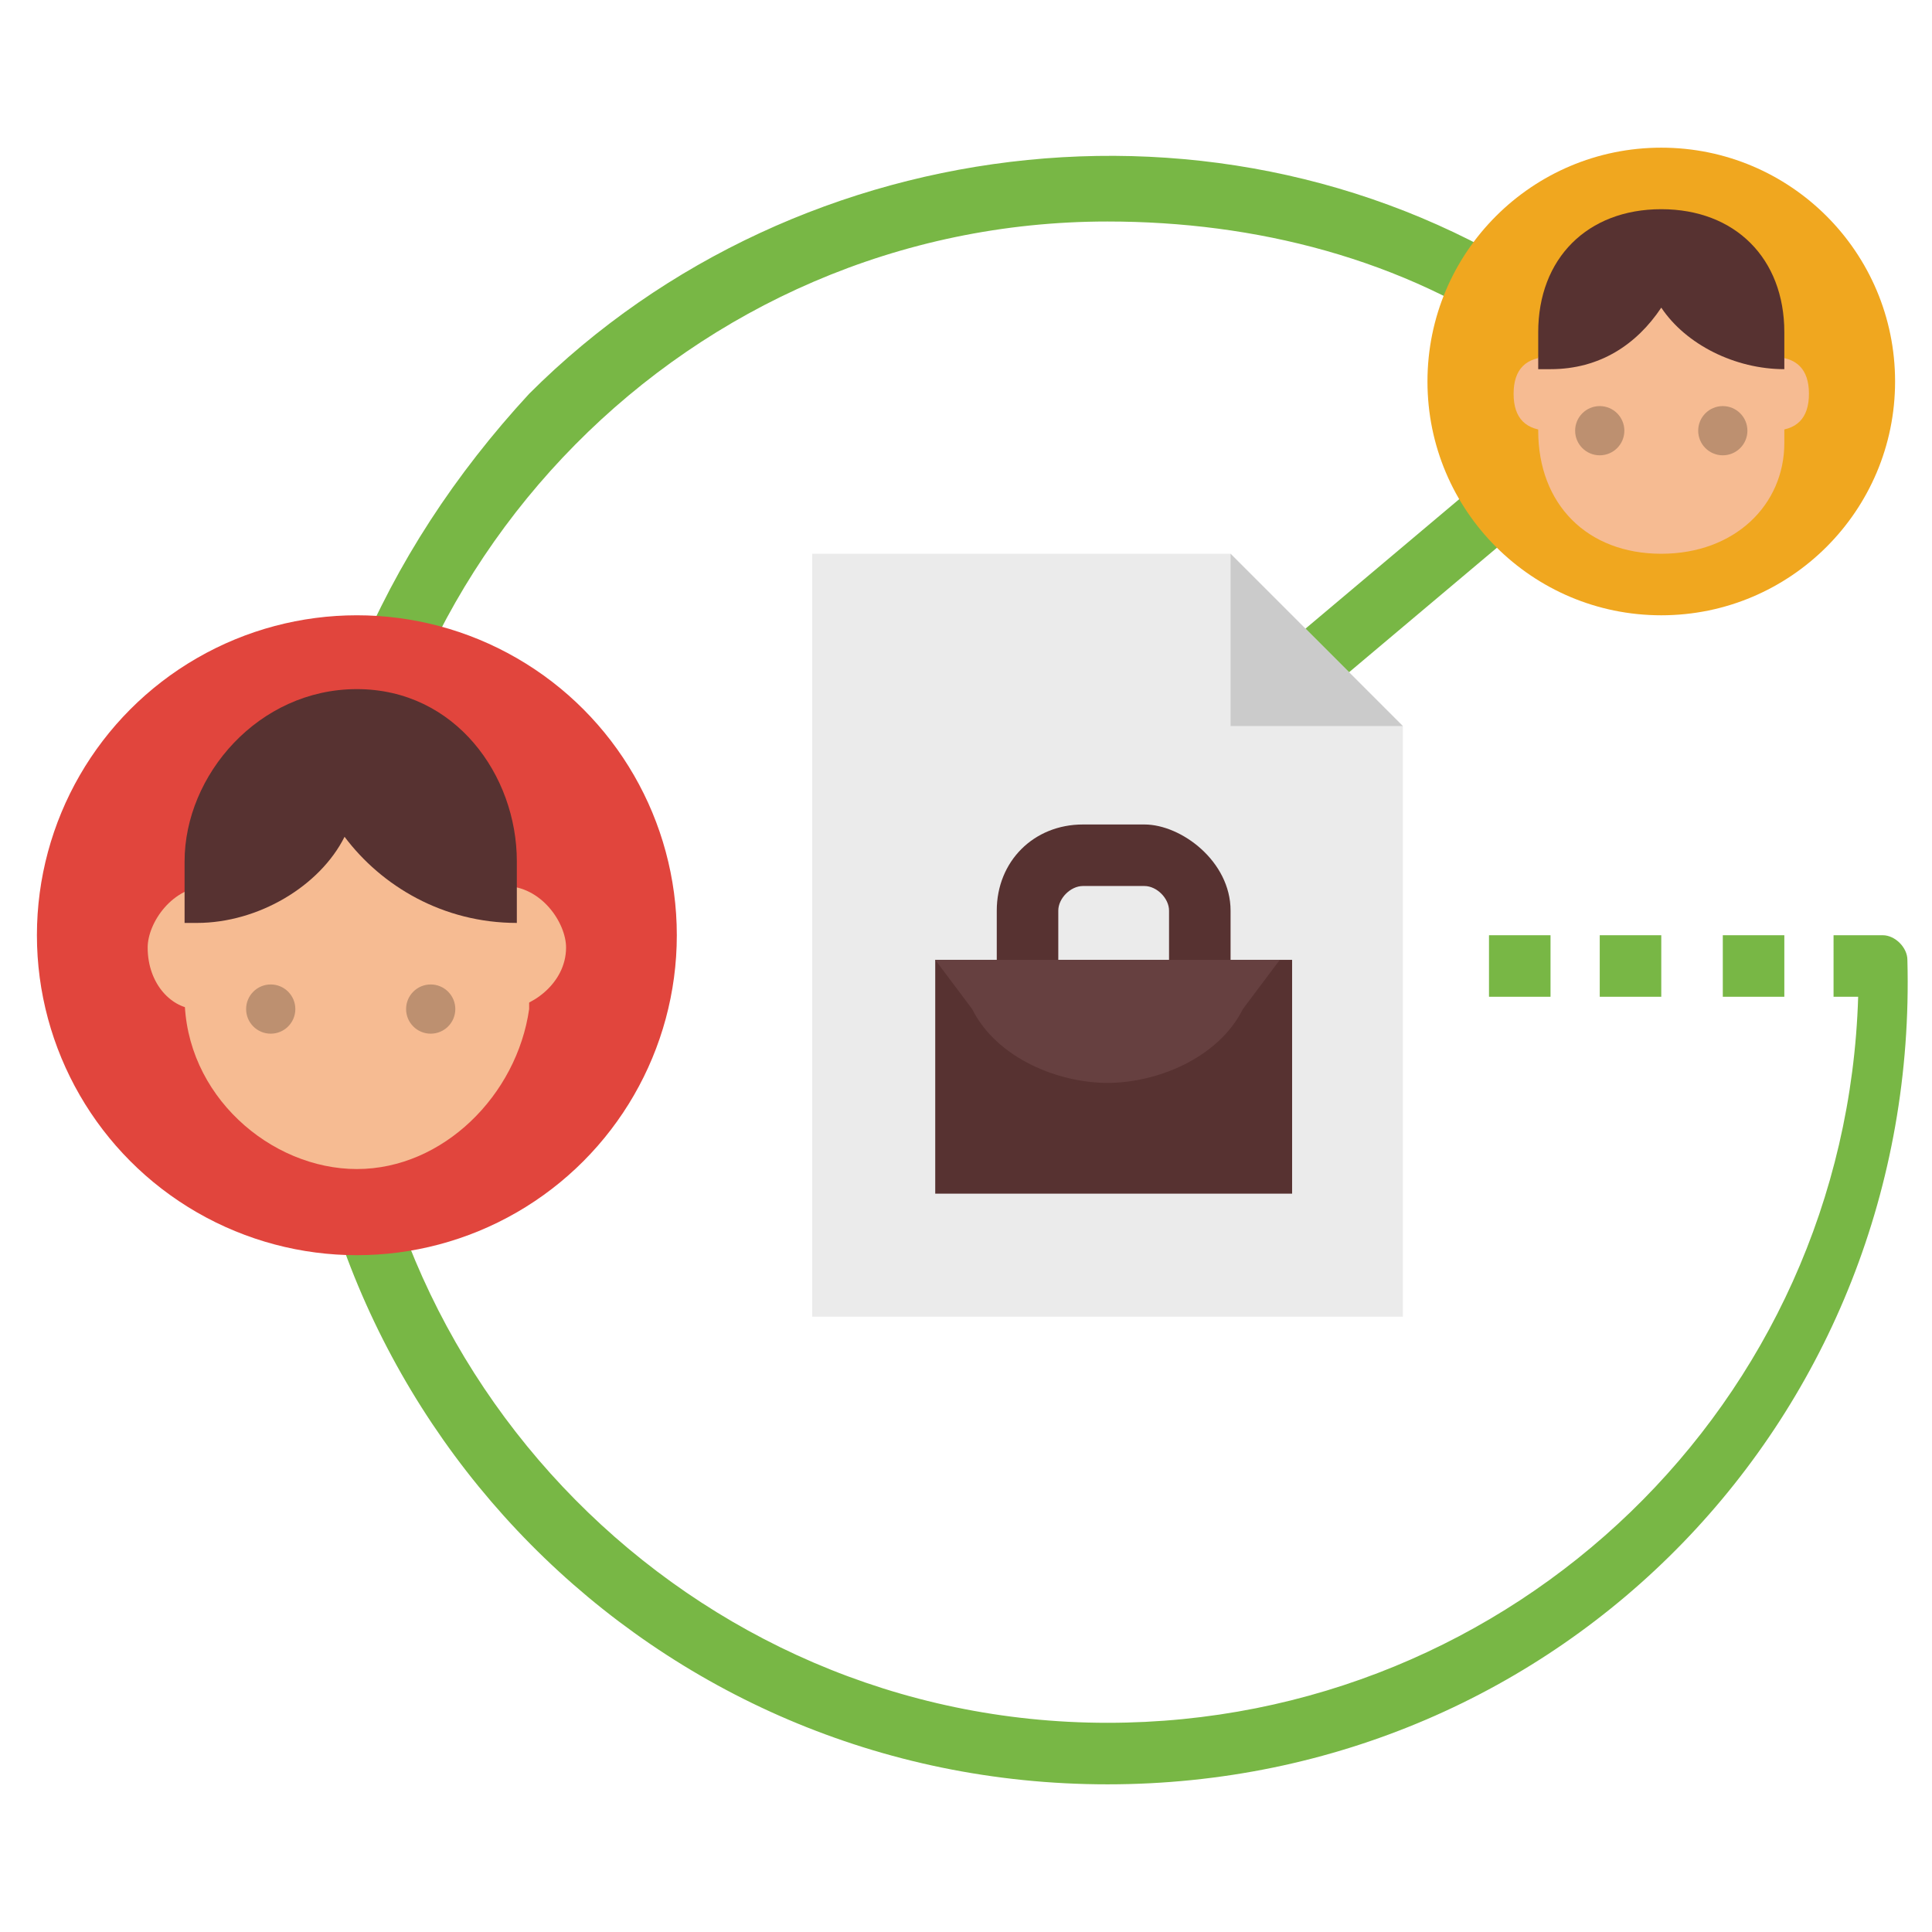 <?xml version="1.0" encoding="utf-8"?>
<!-- Generator: Adobe Illustrator 24.3.0, SVG Export Plug-In . SVG Version: 6.00 Build 0)  -->
<svg version="1.1" id="Layer_1" xmlns="http://www.w3.org/2000/svg" xmlns:xlink="http://www.w3.org/1999/xlink" x="0px" y="0px"
	 viewBox="0 0 15.7 15.7" style="enable-background:new 0 0 15.7 15.7;" xml:space="preserve">
<style type="text/css">
	.st0{fill:#78B745;}
	.st1{fill:#EBEBEB;}
	.st2{fill:#573231;}
	.st3{fill:#664040;}
	.st4{fill:#CBCBCB;}
	.st5{fill:#E1453D;}
	.st6{fill:#F6BB92;}
	.st7{fill:#BD9070;}
	.st8{fill:#F0A71F;}
</style>
<g>
	<path class="st0" d="M10.8,5.6l-0.3-0.4l1.9-1.6L12.7,4L10.8,5.6z"/>
	<path class="st1" d="M11.4,10.7H6.6V4.5H10l1.4,1.4V10.7z"/>
	<g>
		<path class="st0" d="M12.1,7.6h0.5v0.5h-0.5V7.6z"/>
		<path class="st0" d="M13,7.6h0.5v0.5H13V7.6z"/>
		<path class="st0" d="M14,7.6h0.5v0.5H14V7.6z"/>
		<path class="st0" d="M9,14.5c-3.7,0-6.6-3-6.6-6.6c0-1.8,0.7-3.4,1.9-4.7c2.2-2.2,5.8-2.6,8.4-0.8l-0.3,0.4c-1-0.7-2.2-1-3.4-1
			c-3.4,0-6.1,2.8-6.1,6.1S5.6,14,9,14c3.3,0,6-2.6,6.1-5.9h-0.2V7.6h0.4c0.1,0,0.2,0.1,0.2,0.2C15.6,11.5,12.7,14.5,9,14.5L9,14.5z
			"/>
	</g>
	<path class="st2" d="M7.6,7.8h2.9v1.9H7.6V7.8z"/>
	<path class="st2" d="M9.7,8.3c-0.1,0-0.2-0.1-0.2-0.2V7.4c0-0.1-0.1-0.2-0.2-0.2H8.8c-0.1,0-0.2,0.1-0.2,0.2v0.7
		c0,0.1-0.1,0.2-0.2,0.2S8.1,8.2,8.1,8.1V7.4c0-0.4,0.3-0.7,0.7-0.7h0.5C9.6,6.7,10,7,10,7.4v0.7C10,8.2,9.9,8.3,9.7,8.3z"/>
	<path class="st3" d="M7.6,7.8l0.3,0.4C8.1,8.6,8.6,8.8,9,8.8s0.9-0.2,1.1-0.6l0.3-0.4L7.6,7.8z"/>
	<path class="st4" d="M11.4,5.9H10V4.5L11.4,5.9z"/>
	<g>
		<circle class="st5" cx="2.9" cy="7.6" r="2.6"/>
		<g>
			<path class="st6" d="M2.9,9.5c-0.7,0-1.4-0.6-1.4-1.4V7.3l1.4-0.7l1.4,0.7v0.9C4.2,8.9,3.6,9.5,2.9,9.5z"/>
			<path class="st6" d="M2.1,8.2H1.6C1.4,8.2,1.2,8,1.2,7.7c0-0.2,0.2-0.5,0.5-0.5h0.5V8.2z"/>
			<path class="st6" d="M3.6,8.2h0.5c0.2,0,0.5-0.2,0.5-0.5c0-0.2-0.2-0.5-0.5-0.5H3.6V8.2z"/>
			<circle class="st7" cx="2.2" cy="8.2" r="0.2"/>
			<circle class="st7" cx="3.5" cy="8.2" r="0.2"/>
			<path class="st2" d="M4.2,7.5L4.2,7.5c-0.6,0-1.1-0.3-1.4-0.7C2.6,7.2,2.1,7.5,1.6,7.5H1.5V7c0-0.7,0.6-1.4,1.4-1.4
				S4.2,6.3,4.2,7V7.5z"/>
		</g>
	</g>
	<g>
		<circle class="st8" cx="13.5" cy="3.1" r="1.9"/>
		<g>
			<path class="st6" d="M13.5,4.5c-0.6,0-1-0.4-1-1V2.9l1-0.5l1,0.5v0.7C14.5,4.1,14.1,4.5,13.5,4.5z"/>
			<path class="st6" d="M12.9,3.5h-0.3c-0.2,0-0.3-0.1-0.3-0.3c0-0.2,0.1-0.3,0.3-0.3h0.3V3.5z"/>
			<path class="st6" d="M14.1,3.5h0.3c0.2,0,0.3-0.1,0.3-0.3c0-0.2-0.1-0.3-0.3-0.3h-0.3V3.5z"/>
			<circle class="st7" cx="13" cy="3.5" r="0.2"/>
			<circle class="st7" cx="14" cy="3.5" r="0.2"/>
			<path class="st2" d="M14.5,3L14.5,3c-0.4,0-0.8-0.2-1-0.5C13.3,2.8,13,3,12.6,3h-0.1V2.7c0-0.6,0.4-1,1-1c0.6,0,1,0.4,1,1V3z"/>
		</g>
	</g>
</g>
</svg>
